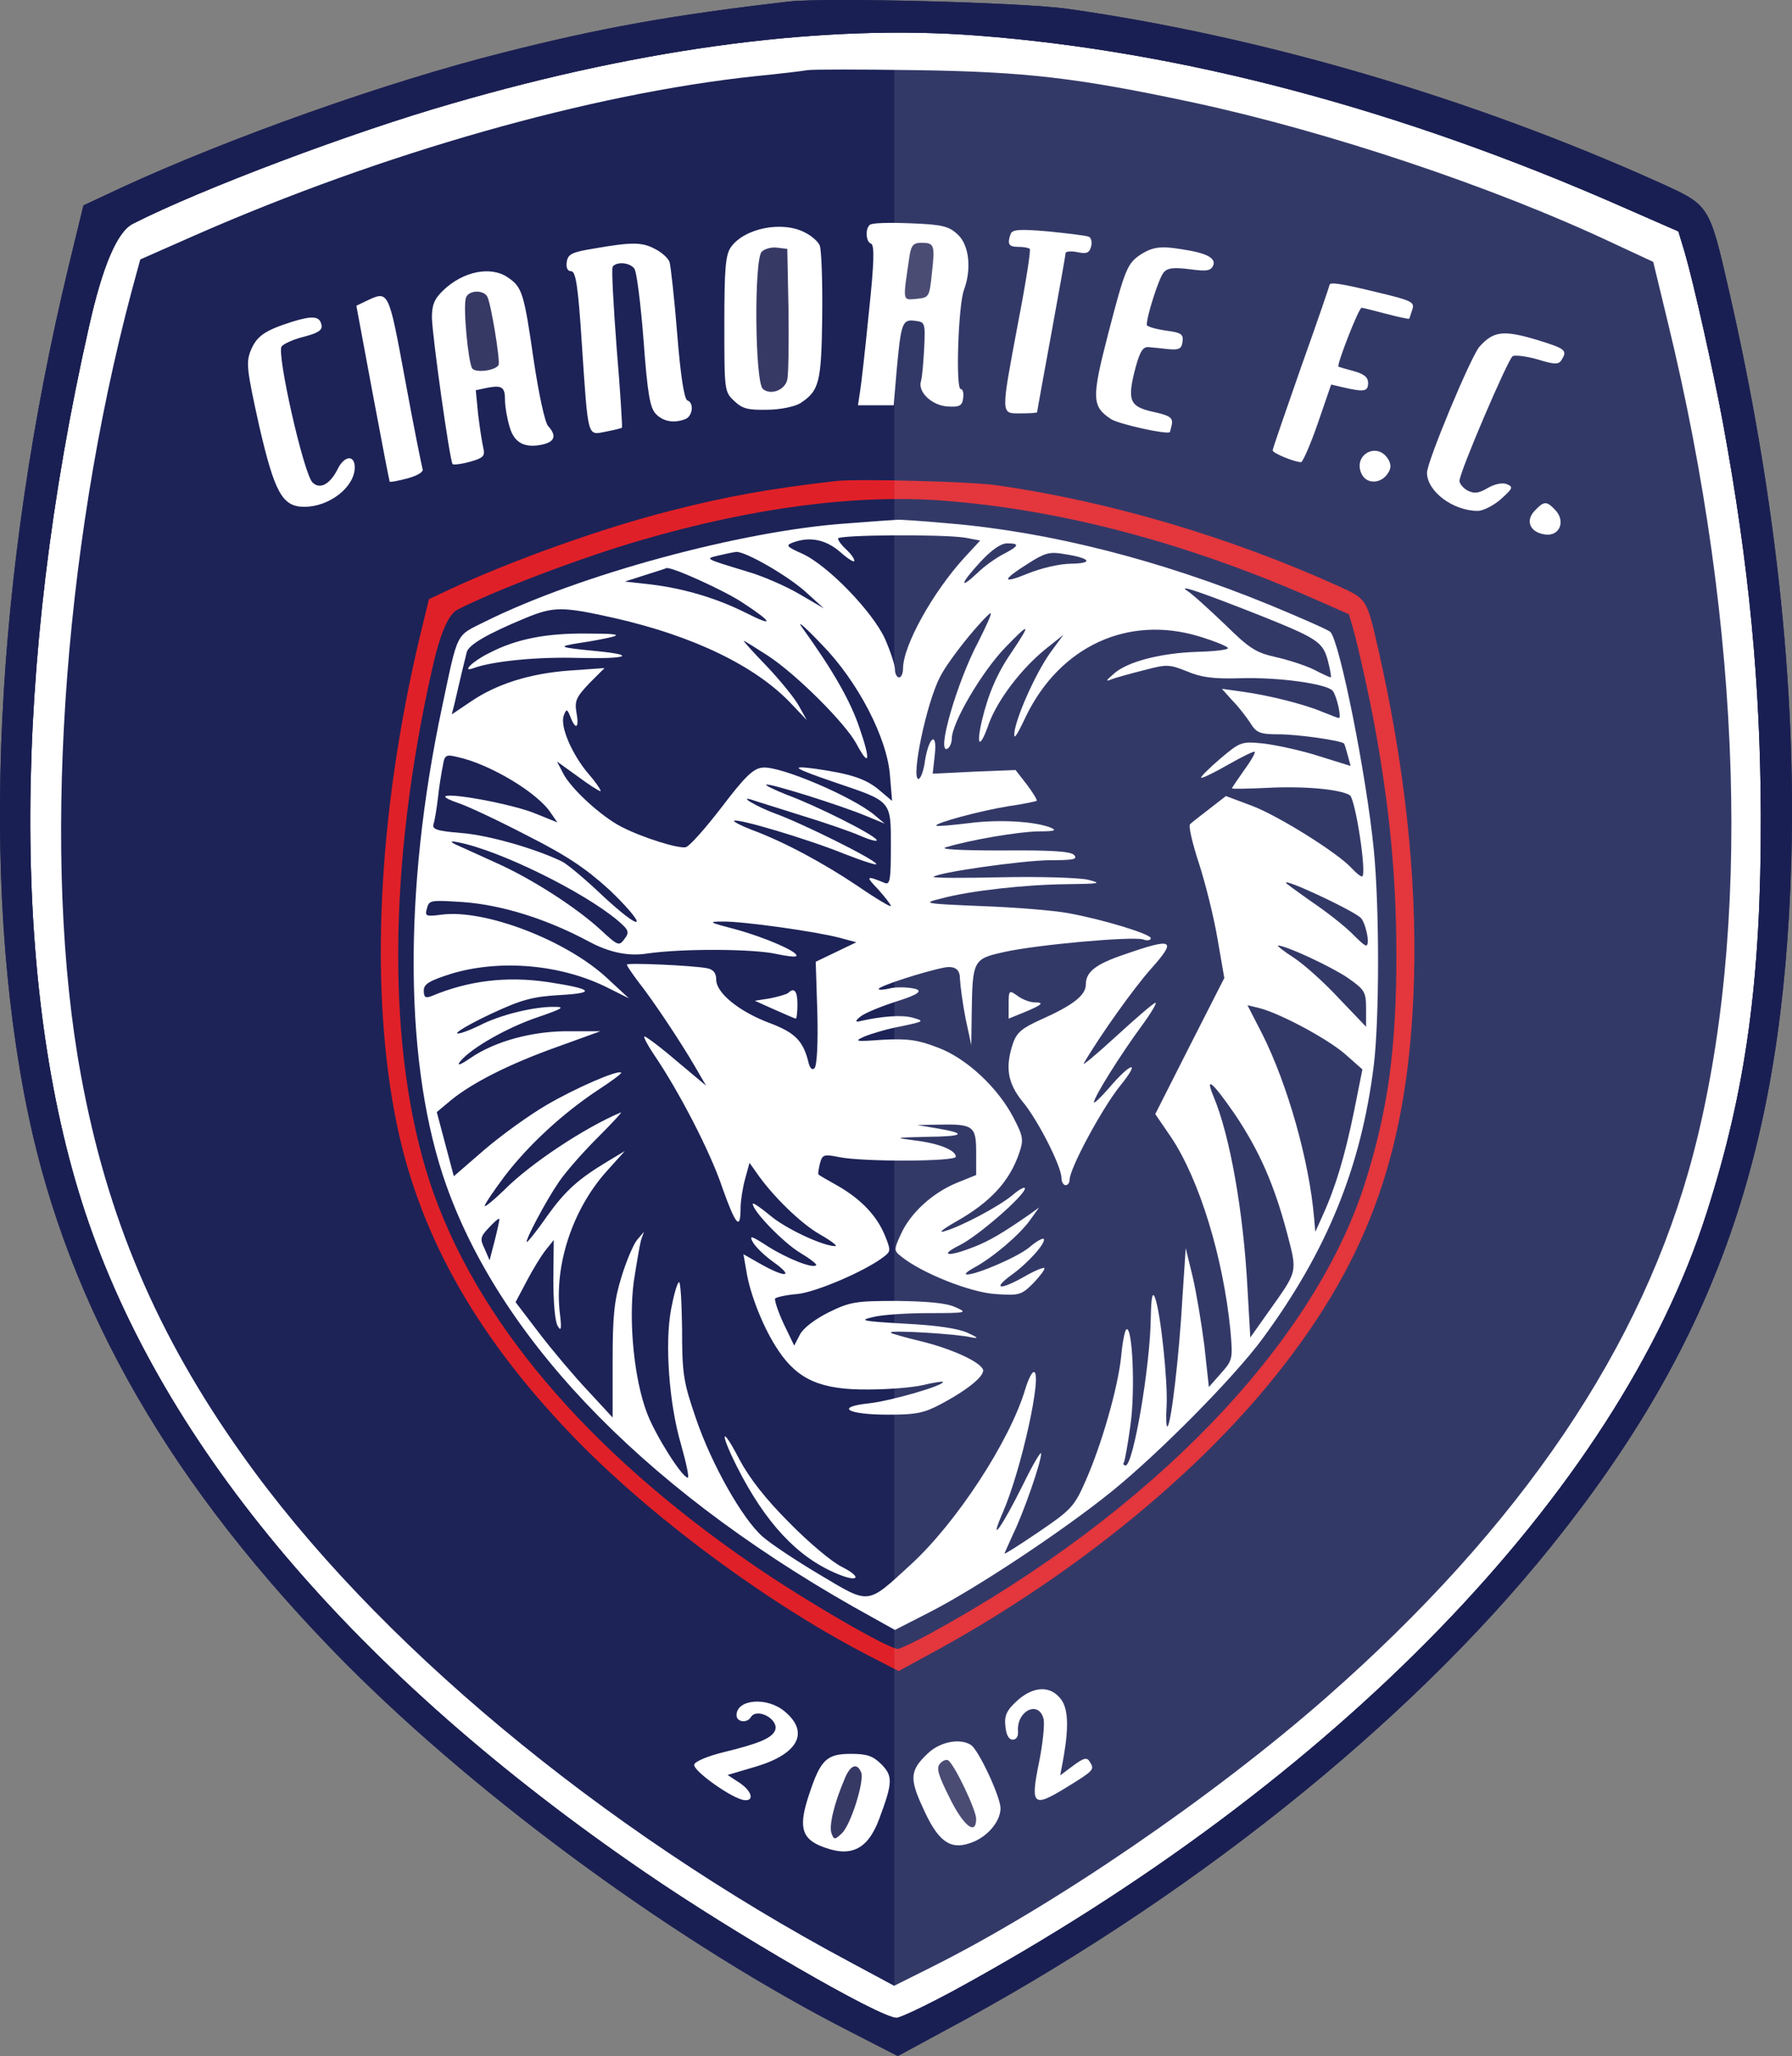 <?xml version="1.0" encoding="UTF-8"?>
<svg xmlns="http://www.w3.org/2000/svg" viewBox="0 0 441.21 506.17">
  <rect x="0" y="0" width="441.21" height="506.17" fill="#808080" stroke="none"/>
  <defs>
    <style>
      .cls-1 {
        opacity: .1;
      }

      .cls-1, .cls-2 {
        fill: #fff;
      }

      .cls-3 {
        fill: #e02028;
      }

      .cls-4 {
        fill: #1d2357;
      }

      .cls-5 {
        fill: #373965;
      }

      .cls-6 {
        fill: #1a1f53;
      }
    </style>
  </defs>
  <g id="Layer_1" data-name="Layer 1">
    <path class="cls-2" d="m240.84,8.77c50.5,3.9,104.2,18.2,158.7,42.2l13.7,6,1.6,5.3c2.2,7.6,7,29,9.4,42,6.4,34.8,9.2,64,9.3,96.5.1,40.3-3.6,67.5-13.4,98-21.9,68.5-91.3,140.1-185.5,191.4-6.7,3.6-13,6.6-13.9,6.6-4.1,0-39.9-20.7-61.9-35.8-71.5-48.9-118.7-104.7-137.9-162.6C2.64,242.97,2.94,164.17,21.94,80.27q5-22.3,10.8-25.2c16.7-8.5,53.8-22.5,78.6-29.6,47.9-13.9,92.2-19.6,129.5-16.7Z"/>
    <path class="cls-6" d="m194.34.37c-28.7,3.3-46.5,6.5-70.5,12.6-28.7,7.2-67.5,21-94.1,33.3l-9.2,4.3-3.6,14.8C-1.36,141.37-5.06,216.77,6.94,274.27c10.1,48.3,35.4,92,78.1,135.2,33.6,33.8,82.4,69.4,124.9,91l11.1,5.7,10.9-5.9c60-32,114.6-75.5,150-119.6,40.6-50.5,57.1-97.8,59.1-168.9,1.2-43.1-4-90.7-15.3-140-4.9-21.4-4.8-21.2-16.9-26.7-46.6-21-98.1-36.1-146-42.9-11.4-1.6-59.4-2.8-68.5-1.8Zm46.5,8.4c50.5,3.9,104.2,18.2,158.7,42.2l13.7,6,1.6,5.3c2.2,7.6,7,29,9.4,42,6.4,34.8,9.2,64,9.3,96.5.1,40.3-3.6,67.5-13.4,98-21.9,68.5-91.3,140.1-185.5,191.4-6.7,3.6-13,6.6-13.9,6.6-4.1,0-39.9-20.7-61.9-35.8-71.5-48.9-118.7-104.7-137.9-162.6C2.64,242.97,2.94,164.17,21.94,80.27q5-22.3,10.8-25.2c16.7-8.5,53.8-22.5,78.6-29.6,47.9-13.9,92.2-19.6,129.5-16.7Z"/>
    <path class="cls-6" d="m194.34.37c-28.7,3.3-46.5,6.5-70.5,12.6-28.7,7.2-67.5,21-94.1,33.3l-9.2,4.3-3.6,14.8C-1.36,141.37-5.06,216.77,6.94,274.27c10.1,48.3,35.4,92,78.1,135.2,33.6,33.8,82.4,69.4,124.9,91l11.1,5.7,10.9-5.9c60-32,114.6-75.5,150-119.6,40.6-50.5,57.1-97.8,59.1-168.9,1.2-43.1-4-90.7-15.3-140-4.9-21.4-4.8-21.2-16.9-26.7-46.6-21-98.1-36.1-146-42.9-11.4-1.6-59.4-2.8-68.5-1.8Zm46.5,8.4c50.5,3.9,104.2,18.2,158.7,42.2l13.7,6,1.6,5.3c2.2,7.6,7,29,9.4,42,6.4,34.8,9.2,64,9.3,96.5.1,40.3-3.6,67.5-13.4,98-21.9,68.5-91.3,140.1-185.5,191.4-6.7,3.6-13,6.6-13.9,6.6-4.1,0-39.9-20.7-61.9-35.8-71.5-48.9-118.7-104.7-137.9-162.6C2.64,242.97,2.94,164.17,21.94,80.27q5-22.3,10.8-25.2c16.7-8.5,53.8-22.5,78.6-29.6,47.9-13.9,92.2-19.6,129.5-16.7Z"/>
    <path class="cls-4" d="m198.84,17.27c-1.1.2-6.9.9-13,1.5-40.4,4.3-91.7,18.9-137.7,39.1l-13.6,6-2.1,7.7c-17.2,64.6-22.2,140.8-12.5,193.2,6.4,34.9,18.7,63.9,39.7,93.4,32.3,45.6,88.2,92.1,149.9,125l10.6,5.7,9.4-4.7c29.6-14.8,69.1-41.8,96.8-66.1,48.1-42.2,78.2-86.6,90.5-133.8,14.5-55,12.2-129.3-6.2-204.9l-3.6-14.9-10.1-4.7c-29.3-13.8-70-27.4-103-34.5-29-6.2-41.6-7.6-68.6-8-13.5-.2-25.4-.2-26.5,0Zm37,40.5c2.8,2.6,3.4,8.5,1.5,13.6-1.4,3.7-2.1,24.4-.8,24.4.5,0,.8,1,.6,2.2-.2,1.9-.9,2.3-3.8,2.1-3.8-.2-7.4-3.5-6.6-6.2.3-.9.6-4.5.8-8.1.3-6.4.2-6.5-2.3-6.8-3.1-.4-3.4.5-4.5,12.5l-.7,8.3h-8.8l.5-3.3c.3-1.7,1.3-10.6,2.2-19.7,1.3-12.2,1.4-16.5.5-16.8-1.2-.4-1.5-3.5-.3-4.6.4-.5,4.8-.6,9.9-.4,8,.3,9.6.7,11.8,2.8Zm-37.6-.5c1.6.8,3.2,2.2,3.6,3.2s.7,8.8.6,17.3c-.2,16.4-.7,18.4-5.4,21.5-1.3.8-4.9,1.6-8.1,1.6-4.7.1-6.1-.2-8.1-2.1-2.5-2.3-2.5-2.6-2.5-19,0-13.7.3-17,1.6-18.9,3.3-4.7,12.7-6.6,18.3-3.6Zm69.8,1c.6.2.9,1.3.6,2.4-.4,1.6-1.1,1.9-3.4,1.4-1.6-.3-2.9-.2-2.9.3s-1.6,9.4-3.5,19.8-3.5,19.1-3.5,19.3-1.8.3-4,.3c-5,0-5,.8-.7-22.2,1.9-9.8,3.2-18,2.9-18.3s-1.6-.5-2.9-.5c-2.3,0-2.7-.7-1.8-3.2.5-1.1,2.2-1.2,9.3-.6,4.8.5,9.2,1,9.9,1.3Zm-106.8,3c1.6.8,3.2,2.2,3.6,3.2.3,1,1.2,9,1.9,17.8.8,10,1.7,16,2.5,16.3,1.7.6,1.3,3.9-.5,4.6-2.8,1.1-5.4.6-7.2-1.2-1.5-1.5-2.1-4.8-3.1-18.3-.7-9-1.7-17-2.3-17.6-1.2-1.5-4.4-1.7-5.3-.4-.3.6.2,9.6,1,20.2.9,10.5,1.4,19.3,1.3,19.4-.2.2-2,.6-4,1-4.6.9-4.3,1.9-5.9-21.8-.9-14.1-1.5-17.7-2.6-17.7-.9,0-1.3-.8-1.1-2.3.3-1.9,1.2-2.4,6.8-3.3,9.2-1.6,11.7-1.6,14.9.1Zm132.1.5q6.2,1.2,5.4,3.5c-.6,1.4-1.5,1.6-5.9,1-4-.5-5.5-.3-6.4.9-1.1,1.3-4.1,10.6-4.1,12.8,0,.4,2,1,4.6,1.4,3.9.5,4.5.9,4.2,2.8-.2,1.7-.9,2-3.3,1.8-1.6-.2-3.9-.4-4.9-.5-1.5-.2-2.2.9-3.3,4.8-2.2,8.3-1.6,9.8,4.2,11.1,4.1.9,4.9,1.4,4.7,3-.2,1-.5,2-.5,2-.7.7-12.7-2-14.5-3.2-4.7-3.1-4.8-5.1-.8-20.6,4.3-16.6,4.8-17.8,8.4-20.1,3.2-1.9,5.1-2,12.2-.7Zm-168.2,6.6c3.4,2.3,3.9,3.9,6.2,19.9,1.3,8.7,2.8,15.7,3.6,16.6,2.1,2.3,1.7,3.8-1.1,4.5-4.6,1.1-7.3-.3-8.4-4.4-.6-2-1.1-4.9-1.1-6.4,0-3.3-.7-3.8-4.4-3.1l-2.8.6.6,6.1c.4,3.3,1,7.1,1.3,8.3.4,1.8-.1,2.3-3.3,3.2-2.1.6-4,.8-4.3.6-.7-.8-5-31.4-5.1-36.1,0-3.1.6-4.6,2.8-6.7,4.9-4.7,11.8-6.1,16-3.1Zm214,3.6c8.4,2,9.2,2.4,8.6,4.2-.4,1.2-.7,2.2-.8,2.3s-2.6-.4-5.6-1.2-5.8-1.5-6.1-1.5c-.7,0-6.2,14.1-5.7,14.5.2.1,1.9.6,3.8,1.1,2.5.7,3.5,1.5,3.5,2.9,0,2.1-.9,2.3-6.1,1.1l-3-.7-3.3,9.6c-1.8,5.2-3.7,9.5-4.1,9.5-1.6,0-7-2.2-7-2.9,0-.4,3.2-9.6,7-20.5,3.9-10.9,7-20,7-20.2,0-.8,2.8-.4,11.8,1.8Zm-239.4,21.5c2.1,11.5,4.1,21.3,4.3,22,.3.7-1.2,1.6-3.7,2.3-2.3.6-4.3,1-4.4.8s-2-10-4.2-21.8l-4-21.5,2.5-1.2c5.5-2.6,5.4-2.7,9.5,19.4Zm-20.6-13.5c.3,1.3-.8,2-4.2,2.9-2.5.6-5,1.7-5.6,2.4-1.3,1.6,5.4,31.3,7.6,33.5,1.8,1.8,4.3.5,6.2-3.3,1.6-3.3,4.2-3.6,4.2-.4,0,4.8-6.2,9.7-12.4,9.7-5.4,0-7.3-3.4-11.1-19.8-3.1-14-3.3-15.7-2.1-18.7,1.5-3.6,3.5-4.9,10-7,5.1-1.6,7-1.5,7.4.7Zm299.6,3.8c6.8,2.1,7.2,2.5,5.7,4.9-.7,1.1-1.7,1.1-5.9-.2-2.8-.8-5.5-1.1-6.1-.8-1.2.8-13.1,28.6-13.1,30.7,0,.7.9,1.8,2,2.4,1.6.8,2.7.7,4.9-.6,1.7-1,3.6-1.4,4.7-1,1.7.7,1.6,1-1.4,3.7-1.8,1.6-4.4,2.9-5.7,2.9-6.1,0-12.5-4.8-12.5-9.4,0-2.7,10.8-28.6,12.9-31,3.5-3.9,5.9-4.2,14.5-1.6Zm-37,29.2c.8,1.3.8,2.3,0,3.5-1.6,2.6-5.1,2.8-6.4.4-2.5-4.7,3.6-8.3,6.4-3.9Zm41,12.4c2.9,2.8,1.3,6.8-2.4,6.2-3.6-.5-4.8-3.3-2.6-5.7,2.3-2.5,3-2.6,5-.5Zm-148.9,3.5c24.7,2.1,51.7,9,78.4,19.9,8,3.3,14.8,6.3,15.3,6.8,2.3,2.3,8.9,35.3,10.7,53.6,1.4,14.1,1.4,41.6,0,53.1-3.1,25-11.5,45.7-27.4,67.3-7,9.5-25.3,28-37,37.5-12.1,9.8-33.7,24.1-45.1,29.9l-8.4,4.3-5.2-2.9c-54.2-29.7-91.1-67-105.2-106.4-10.4-29.1-10.8-72.3-1.1-117.9,4-18.9,3.3-17.4,10.5-21,23.3-11.6,63.2-22.4,89-24.2,6.3-.5,12-.9,12.5-.9.6-.1,6.4.3,13,.9Zm27,289c2.1,2.2,2.4,6.6,1.1,14.3l-.9,4.9,3.2-2.4c2.7-2,3.4-2.1,4.1-.9,1.2,1.9,1,2.1-6,6.4-8,4.9-8.7,4.3-6.5-6.4.9-4.5,1.4-9.3,1.1-10.6-1.2-4.7-6.7-2-6.3,3.1.1,1.2-.4,2-1.3,2-1,0-1.6-1.2-1.8-3.3-.3-2.6.3-3.9,2.8-6.2,3.8-3.5,7.9-3.9,10.5-.9Zm-67.6,3.5c6.1,5.1,3.3,10.4-7,13.5l-7.1,2.1,2.9,1.9c3,2,3.8,4.5,1.3,4.3-2.9-.2-13-7.4-12.4-8.8.3-.8,3.5-2.1,7.2-3,9-2.2,11.9-3.5,12.7-5.4,1-2.7-4.5-5.7-6-3.2-.9,1.5-3.5,1.2-3.5-.5,0-4,7.6-4.6,11.9-.9Zm45.8,8.2c1.9,1.2,7.3,12.8,7.3,15.6,0,3.3-3.4,7.3-7.6,8.6-4.9,1.7-7.9-.6-11.5-8.7-3.4-7.3-3.2-9.3,1.3-13.5,3-2.8,7.8-3.7,10.5-2Zm-22,4.8c2.8,2.9,2.8,4.4-.6,13.5-2.9,7.7-7.2,9.6-14.6,6.5-4.6-2-5.2-5-2.6-12.7,2.8-8.5,4.3-9.9,10.3-9.9,3.9,0,5.4.5,7.5,2.6Z"/>
    <path class="cls-5" d="m223.94,62.97c-1.7,11.5-1.8,10.9,1.7,10.6,3.1-.3,3.2-.4,3.8-6.3.8-7,.6-7.5-2.6-7.5-1.9,0-2.5.6-2.9,3.2Z"/>
    <path class="cls-5" d="m187.54,61.97c-1.9,1.9-1.7,32.1.3,33.8,1.9,1.6,5.4.3,6-2.3.3-1.2.4-9,.3-17.2l-.3-15-2.5-.3c-1.4-.2-3.1.3-3.8,1Z"/>
    <path class="cls-5" d="m114.74,73.27c-.8,1.9.5,15.7,1.5,17.4.8,1.2,5.7.6,6.5-.8.5-.9-1.9-15.5-2.8-16.9-1-1.7-4.6-1.5-5.2.3Z"/>
    <path class="cls-4" d="m206.34,132.57c0,.5.9,1.7,2,2.7s2,2.2,2,2.8c0,.5-1.6-.5-3.5-2.2-3.6-3.1-7.6-3.9-11.9-2.2-1.5.6-1.1,1,2.5,2.6,6.3,2.8,17.5,14.4,20.5,21.1,1.3,3,2.4,6.3,2.4,7.4s.5,2,1,2c.6,0,1-1,1-2.3.1-5.7,7.4-18.8,15.2-27.3l3.8-4.1-3.7-.7c-5.7-.9-31.3-.7-31.3.2Z"/>
    <path class="cls-4" d="m241.44,138.27c-4.9,5.3-5.5,7.2-.8,2.8,1.7-1.7,4.7-3.8,6.5-4.7,3.8-2,4-2.6.8-2.6-1.5,0-3.8,1.6-6.5,4.5Z"/>
    <path class="cls-4" d="m176.84,136.77c-3.3.8-3.5.7,7,3.9,3.9,1.1,9.8,3.7,13,5.6l6,3.5-4.2-3.8c-4.4-4.1-15.2-10.3-17.4-10.1-.8.1-2.7.5-4.4.9Z"/>
    <path class="cls-4" d="m253.24,138.67c-6.7,4.2-6.7,5.2-.1,2.5,3.2-1.3,7.8-2.4,10.7-2.4,5.6-.1,4.6-1.4-2-2.4-3.4-.6-4.7-.2-8.6,2.3Z"/>
    <path class="cls-4" d="m158.84,141.57l-5,1.6,6.3.7c8.3,1,16.3,3.4,23.5,7,7.1,3.6,6.7,2.4-.8-2.5-4.3-2.9-17.7-9-18.8-8.5-.1.1-2.4.8-5.2,1.7Z"/>
    <path class="cls-4" d="m292.34,145.47c1.4.9,5.5,4.7,9.3,8.3,5.9,5.8,7.5,6.9,12.5,8,3.1.7,7.4,2.1,9.4,3.1,2.1,1.1,3.9,1.9,4.1,1.9s-.1-1.8-.7-4.1c-1.2-4.6-2.6-5.5-16.3-11-14.7-5.8-21-8-18.3-6.2Z"/>
    <path class="cls-4" d="m129.34,152.17c-9.4,3.9-13.8,6.5-14.4,8.3-.5,1.9-1.9,7.8-3,12.6l-.7,2.8,4.6-3.1c6.4-4.4,14.7-7,24.5-7.7l8.5-.6-3.8,3.8c-3.2,3.4-3.6,4.3-3.1,7.2.7,3.8-.2,4.4-1.5,1-.8-2-1-2-1.6-.4-1.1,2.6,2,9.7,6.1,14.5,2,2.3,3.2,4.2,2.9,4.2-.4,0-3-1.7-5.7-3.7l-5-3.6,1.5,2.9c2,3.9,9.5,10.7,14.4,13.2,5.3,2.7,14,5.4,15.8,5,.9-.2,4.8-4.6,8.8-9.8,5.7-7.5,7.8-9.6,10.1-9.8,4.2-.5,22.1,7.1,27.6,11.7l2.5,2.1-4.6-1.9c-6.8-2.8-24.1-8.2-24.6-7.7-.2.2,2.1,1.3,5.1,2.5,7.1,2.6,21.3,9.7,22.1,11.1.3.5-1.5.1-4-1s-9.2-3.4-14.8-5.1c-5.6-1.8-10.9-3.4-11.7-3.7-4-1.3,1.1,1.7,5.5,3.3,6.4,2.3,24.2,11.1,24.9,12.4.4.5-3.1-.6-7.7-2.4-9.1-3.7-26.6-8.9-27.3-8.2-.2.2,1.7,1.2,4.3,2.2,8.1,3,17.7,8.2,26.2,13.9,4.5,3.1,8.1,5.2,8.1,4.9,0-.4-1.5-2.3-3.2-4.2-3.1-3.2-2.9-3.4,1.7-1.5,1.3.5,1.5-.8,1.5-9,0-11.3.3-11-13.6-15.7-10.5-3.6-11.6-4.3-4.9-3.4,8.4,1.2,12.3,2.4,15.6,5.2l3.2,2.7-.5-6c-.6-9.4-8-23.6-17-32.7-3.8-4-6-5.9-4.8-4.2,7.8,10.8,12.1,18.4,14.3,25,2.8,8.1,2.4,9.8-.8,3.8-2.7-5-14.7-17-21.7-21.6-3.1-2-5.8-3.7-6-3.7s2.4,2.9,5.7,6.3c3.3,3.5,6.9,7.9,7.9,9.8l1.9,3.4-3.9-4.1c-8.7-9.2-24-16.6-43.4-21-12.9-2.9-15-2.9-22,0Zm21.5,4.6c-1.6.4-5.2,1.1-8,1.5-5.8.9-5.4,1.1,3.8,2,10.5,1,7.9,2-4.4,1.7-9.9-.3-21,.8-25.6,2.5-3.2,1.2-.3-1.7,3.8-3.7,6.5-3.4,13.9-4.9,23.9-4.8,6.7,0,8.6.2,6.5.8Z"/>
    <path class="cls-4" d="m238.44,156.77c-2.8,3.4-6,7.8-7,9.9-3.4,6.5-7.2,25.1-5.3,25.1.5,0,1.3-2,1.6-4.5,1-6.1,3.1-7.3,2.4-1.3l-.5,4.5,10.2-.5,10.2-.4,2.8,3.6c1.5,2,2.6,3.8,2.4,4-.2.1-3.3.8-6.9,1.3-6.9,1.1-18.4,4.2-17.8,4.8.2.2,3.7-.1,7.8-.6,7.5-1,16.4-.5,20.4,1.1,1.6.7.8.9-3.1.9-4.9.1-16.3,2-22.7,3.9-1.9.5,3.1.8,13.7.8,12-.1,16.9.2,17.8,1.1,1,1.1-.2,1.3-6.1,1.3-6.9.1-27.4,3-28.5,4.1-.2.3,7.3.3,16.8.1,9.4-.2,19,.1,21.2.6,3.6.9,3,1-5,1.1-10.4.1-23.9,1.6-31,3.5-4.9,1.2-4.6,1.3,10,1.9,8.3.3,17.7,1.1,21,1.7,8.9,1.6,20.5,5.2,20.5,6.2,0,.5-.9.7-1.9.3-2.7-.8-26.2,1.3-34.2,3.1-7.7,1.7-7.8,2-8,15.3l-.1,7.6-1.4-6.5c-.7-3.6-1.3-8-1.4-9.9q0-3.3-3.7-2.7c-4.8.9-16.3,4.6-16.3,5.3,0,.3,1.2.2,2.6-.1,1.4-.4,4.1-.4,6.1,0q3.5.7-3.8,3c-4.1,1.3-8.3,3-9.4,3.9q-2,1.6,0,1.1c5.3-1.2,10.3-1.6,13-.8,2.8.8,2.7.9-3,2.1-3.3.6-7.3,1.8-9,2.5-2.7,1.2-2.3,1.3,4.5.8,6.1-.3,8.6,0,13.5,1.9,7.1,2.6,15,10,18.8,17.5,2.3,4.4,2.4,5.3,1.3,8.5-2.4,7-7.1,12.1-15.6,16.9-3,1.7-4.4,2.8-3,2.4,4.1-1.1,13.5-6.1,16.9-8.9,1.7-1.5,3.1-2.2,3.1-1.7,0,1.7-11.6,11.8-16.1,14-5.2,2.6-2.8,2.9,3.3.5,4-1.5,7.6-3.7,13.8-8l2.5-1.8-2.3,3.2c-2.6,3.6-9.2,9.2-13.7,11.6-1.6.9-2.5,1.6-1.8,1.7,2.5,0,12.5-4.3,15.4-6.7,1.6-1.4,3.2-2.3,3.5-2.1.8.8-3.7,5.9-7.9,8.9-4.9,3.6-2.8,3.8,3.2.4,2.4-1.4,4.6-2.3,4.9-2.1.2.3-1,1.9-2.7,3.7-3,3-3.5,3.1-9.4,2.7-6.1-.4-18-5.1-23.1-9.2-1.9-1.5-1.9-1.7-.1-5.6,2.3-5.1,7.7-10.1,13.8-12.6l4.7-1.9v-5.6c0-6.5-.7-7-9.5-6.8l-5,.1,4.8.8c7.6,1.3,6.8,2-2.4,2.1-8.1.2-8.2.2-2.9.9,5.8.7,10,2.4,10,4,0,1.2-22.7,1.3-28.7.1-3.9-.8-4.2-.6-4.8,1.7-.3,1.3-.5,2.5-.3,2.6.2.2,2.3,1.4,4.8,2.8,5.7,3.3,9.5,7.3,11.5,12.1,1.5,3.7,1.5,4-.2,5.3-4.5,3.5-16.6,8.7-21.3,9.2-2.8.2-5.2.8-5.5,1.1-.2.4.7,3.2,2.1,6.2l2.6,5.4,1.4-2.7c.8-1.6,3.7-3.8,7.1-5.5,5.3-2.6,6.7-2.8,16.8-2.8,7.4.1,12.1.5,14.3,1.5,3.2,1.4,3,1.5-6.5,1.5-5.4,0-11.6.4-13.8,1-3.5.8-2.5,1,8,1.6,7.9.4,13.2,1.2,15.5,2.3,2.4,1.1,2.7,1.4,1,1.1-3.6-.9-20.6-1.9-20-1.2.3.3,3.6,1.2,7.3,2.1,7,1.7,14,4.7,15.3,6.8.9,1.4-3.2,4.9-10.1,8.6-4.3,2.3-6.2,2.7-13.2,2.7-10.1,0-13.2-1.9-4.6-2.8,5.4-.6,18.8-4.5,18.1-5.3-.2-.1-2.4.2-4.8.8-2.5.6-8.6,1.1-13.6,1.1-11.6.1-17.3-2.4-22.1-9.6-3.6-5.3-7-13.8-7.9-19.7l-.7-4,4.4,2.5c6.1,3.4,8.1,3.1,3.1-.5-2.3-1.6-4.6-3.9-5.2-5-.9-1.7-.4-1.6,3.6,1,4.9,3.1,11.2,5.6,12,4.7.3-.2-1.5-1.6-4-3.1-4-2.4-11.6-10.2-11.6-12,0-.4,1.9.9,4.2,2.8,3.7,3.2,13,7.6,16.1,7.6.7,0-1-1.3-3.8-2.9-4.6-2.6-11.7-9.5-15.6-15.2l-1.7-2.4-1.1,4c-.6,2.2-1.1,5.4-1.1,7.1,0,5.7-1.2,4.3-4.5-5-2.9-8.7-10.7-23.8-17-33-1.4-2.1-2.4-4-2.2-4.2s3.7,2.4,7.8,5.9l7.4,6.2-2.9-5c-3.7-6.3-10.1-15.9-13.8-20.6-1.5-2-2.8-3.9-2.8-4.2,0-.5,16.3.2,19.8.9,1.5.3,2.2,1.2,2.2,2.8,0,3.3,5.7,7.9,13.2,10.7,6.1,2.3,8.1,4.3,9.4,9.2.4,1.9,1,2.5,1.6,1.9s.9-6.2.7-13.6l-.4-12.6,5-2.4,5-2.4-4.1-1.1c-5.6-1.5-23.9-4.1-28.9-4-3.6,0-3.3.2,3.2,1.9,7.1,1.9,15.9,5.7,15,6.6-.2.3-2.4,0-4.8-.5-5.6-1.3-23.4-1.4-32.1-.1q-6.7,1-14-2.9c-10.4-5.6-21.5-9.1-31.2-9.8-7.8-.5-8.3-.5-8.8,1.5-.6,2-.3,2.1,3.6,1.6,10.5-1.4,30.5,6.2,40.6,15.5l5.5,5.1-5-2.5c-11.6-5.9-26.8-7.2-38.9-3.5-5.3,1.7-6.6,2.5-6.6,4.1s.4,1.9,1.8,1.4c9.2-3.9,18.7-5,28.8-3.5,11.1,1.7,12,2.7,2.8,3.2-6.6.4-9.3,1.1-16.8,4.6-4.9,2.3-8.7,4.5-8.4,4.8s2.8-.6,5.5-1.9c5.2-2.7,13.6-4.7,18.6-4.6,2.6,0,1.7.5-4.1,2.5-7.5,2.5-16.5,7.6-19.2,10.9-1,1.2-.1,1,2.5-.8,6.1-4.2,15.5-6.7,24.4-6.6h7.6l-10.5,3.8c-11.8,4.2-20.9,8.8-26.2,13.1l-3.6,3,2.1,7.9,2.1,7.9,7.5-6.5c4.2-3.6,11-8.5,15.1-10.9,7.1-4.2,17.9-8.9,18.6-8.1.2.2-2.5,2.2-5.9,4.4-8.7,5.8-17,13.5-22.8,21.1-2.7,3.6-4.9,6.9-4.9,7.3s2.1-1.3,4.8-3.9c6.3-6.4,19.7-15.3,28.7-19.1.5-.2-2.1,2.6-5.8,6.3s-7.9,8.5-9.5,10.9c-3.1,4.5-8.5,14.7-7.8,14.7.2,0,2.5-2.8,4.9-6.3,4.6-6.4,7.7-9.2,15.2-13.7l4-2.4-4.5,5c-8.4,9.4-12.9,23.1-11.5,34.9.5,3.9.3,4.6-.5,3.2-.7-1-1.1-6-1.1-11.5l.1-9.7-2,2.5c-1.1,1.4-3.2,4.8-4.7,7.7l-2.7,5.1,5.8,7.6c3.2,4.2,8.6,10.6,12,14.2l6.1,6.6v-13.8c0-11.5.4-15.1,2.2-20.9,1.2-3.9,2.9-7.9,3.8-9l1.7-2-.7,2c-.3,1.1-1.1,5.7-1.8,10.3-1.3,9.9.1,24.1,3.3,32.4,2,5.3,8.6,15.8,10,15.8.4,0-.4-3.7-1.7-8.3-2.9-9.9-4-24.8-2.4-33.2.6-3.2,1.4-6.2,1.9-6.6.4-.5.7,4.7.8,11.4,0,11.1.3,13.1,3.4,22.1,3.8,11.2,11.4,24.7,16.4,29.1,1.9,1.7,8.2,5.9,14.1,9.4,12.4,7.4,11.5,7.5,22.3-2.4,11.3-10.3,24.5-30.5,28.3-43.3.7-2.3,1.6-4.2,2.1-4.2,2.2,0-3,23.9-7.6,34.5-3.7,8.5-.3,3.8,5-6.9,2.4-4.9,4.4-8.3,4.4-7.5,0,2.1-4.3,14.5-6.9,19.8-1.1,2.5-2.1,4.6-2.1,4.8s3.8-2.2,8.5-5.4c7.8-5.3,8.7-6.2,11.4-12.4,4-9,8-23,8.8-30.7.3-3.4.9-6.5,1.3-6.7,1.5-.9,2.2,15,1,23.5-.6,4.6-1.4,8.8-1.6,9.2-.3.4-.1.8.4.8,1.9,0,6.1-24.7,6.2-36.5.1-4.8.4-6.4,1-4.9,1.4,3.4,3.2,20.7,2.9,26.6-.2,3.1-.1,5.4.2,5.2.9-.5,2.9-17.4,3.7-31.9l.8-12,1.7,7c.9,3.8,2.2,11.6,2.9,17.1l1.1,10.1,3-3.4c2.9-3.3,2.9-3.5,2.3-10.6-1.8-18-7.6-37-14.6-47.5l-3.9-5.7,8.5-16.8,8.5-16.7-1.7-9.8c-.9-5.3-3-13.7-4.6-18.6s-2.6-9.2-2.1-9.5c.4-.4,2.6-2.1,4.8-3.8l4-3.1,6.4,2.4c6.6,2.5,21.1,11.6,24.5,15.3,1.1,1.2,2.2,2.1,2.6,2.1,1.3,0-1.6-19.1-3-20-2.4-1.5-11.5-2.3-20.6-1.8-4.6.2-8.4.3-8.4.1s1.4-2.2,3-4.5c1.7-2.3,2.8-4.3,2.6-4.5s-3.1,1.2-6.6,3.2-6.4,3.4-6.6,3.2,1.9-2.3,4.7-4.7c5-4.2,5.2-4.3,10.9-3.7,3.1.4,9.2,1.7,13.5,3.1l7.7,2.4-.7-2.6c-.4-1.5-.8-2.8-.9-2.9-.7-.8-11.6-2.3-16.1-2.3s-5.5-.3-7-2.8c-1-1.5-2.9-4-4.4-5.5l-2.6-2.9,5,.7c6.6.9,15.3,3.1,19.8,5,2,.8,3.8,1.5,4,1.5.7,0-.5-5.4-1.5-6.7-1.4-1.7-13.2-3.4-22.8-3.1-6.5.2-9.6-.2-13.1-1.7-4.3-1.7-4.9-1.8-10.5-.3-3.2.8-6.8,1.8-7.9,2.2-1.7.7-1.7.5.4-1.3,3.3-3,11.6-5.1,20.5-5.4,4.2-.1,7.6-.5,7.6-.9s-3.2-1.7-7.1-2.9c-17.5-5.3-34.2,2.4-42.6,19.6-2.6,5.5-3.2,6.2-2.8,3.5.9-4.6,5.7-15.1,9.2-19.7l2.8-3.8-4.5,3.6c-5.9,4.8-11.6,12.3-13.8,18.1-2.2,6.4-3.3,6.1-1.8-.5,1.6-6.7,3.8-11.8,7.4-17,4.8-7.2,4.5-7.4-1.6-1.1-5.8,6-13.2,18.6-13.2,22.5,0,1-.5,2.1-1,2.4-3,1.8,2.3-16.5,7.6-26.4,1.8-3.6,3.2-6.6,3-6.9-.2-.2-2.7,2.4-5.5,5.8Zm44.9,81.8c-4.2,4.7-12.6,16.5-16.5,23.2-.5.8,3-2.1,7.8-6.5s9.2-8.2,9.8-8.4-1,2.5-3.5,5.9c-5,6.8-11.6,17.3-11.6,18.6,0,.4,1.6-1.1,3.6-3.4,5.6-6.6,8.1-7.1,2.8-.6-4.4,5.5-12.4,20.3-12.4,23.1,0,.7-.4,1.3-1,1.3-.5,0-1-.8-1-1.8,0-2.8-5.8-14.3-9.6-18.8-3.7-4.6-4.3-8.5-2.3-14.4.9-2.6,2.3-3.7,6.7-5.7,7.9-3.5,11.2-6,11.2-8.7,0-3.1,2.4-5,9.5-7.4,12.1-4.2,13-3.7,6.5,3.6Zm-87,8.7c0,1.9-.2,3.5-.4,3.5s-2.5-1-5.2-2.2l-4.9-2.2,3.8-.6c2-.4,4-1,4.4-1.3,1.5-1.5,2.3-.5,2.3,2.8Zm58.4-.5c2.5,0,1.9.6-2.7,2.5l-3.7,1.5v-3.5c0-3.5.1-3.6,2.2-2.1,1.2.9,3.1,1.6,4.2,1.6Zm-60.4,128.1c4.7,4.8,10.5,9.7,13,10.9,5.1,2.6,4,3.9-1.4,1.6-9.7-4.1-17.5-12.5-24.5-26.3-4.4-8.8-3.8-10.3.6-1.8,2.5,4.7,6.5,9.8,12.3,15.6Z"/>
    <path class="cls-4" d="m109.04,188.47c-.3,1.5-.9,5-1.2,7.8-.3,2.7-.8,5.7-1.1,6.6-.4,1.3.8,1.7,6.8,2.2,6.5.5,17.9,3.7,24.8,7,1.4.7,5.9,4.5,10.1,8.5,4.3,4,8,6.9,8.3,6.3.3-.5-2.7-4-6.7-7.8-5.7-5.2-10.4-8.4-20.3-13.4-7.1-3.7-14.6-7.2-16.7-7.9s-3.6-1.4-3.4-1.7c1-1,16.4,1.9,21.9,4.1l5.7,2.3-1.6-2.3c-3.2-5-15.1-12.1-23-13.8-2.8-.7-3.2-.5-3.6,2.1Z"/>
    <path class="cls-4" d="m112.34,207.97c1.4.6,5.7,2.6,9.7,4.4,8.8,3.9,19.8,11,25.8,16.5,4.3,4,4.6,4.1,5.9,2.3,1.3-1.7,1.1-2.2-1.7-4.6-8.5-7.1-29-17.2-39.2-19.2q-3-.6-.5.6Z"/>
    <path class="cls-4" d="m316.84,217.57c.6.5,3.9,2.9,7.5,5.4s7.6,5.8,8.9,7.2c1.4,1.4,2.7,2.6,3.1,2.6,1.1,0-.1-5.8-1.4-6.9-2.8-2.3-20.4-10.4-18.1-8.3Z"/>
    <path class="cls-4" d="m318.54,235.77c2.6,1.7,7.6,6.2,11.2,10.1l6.6,6.9v-4.4c0-4.2-.3-4.7-4.6-7.7-4-2.7-15.1-7.9-17.1-7.9-.3,0,1.4,1.4,3.9,3Z"/>
    <path class="cls-4" d="m310.84,254.67c6.2,12.4,11.5,31.1,12.7,45.1l.3,3.5,1.8-4c3.2-7,5.5-14.8,7.7-25.5l2.1-10.5-4.3-3.8c-4.4-3.8-16-10-21.1-11.3l-2.9-.7,3.7,7.2Z"/>
    <path class="cls-4" d="m298.84,270.07c4,9.6,7.3,28.2,8.3,47l.7,12.2,4.6-6.5c7.1-10,7-9.4,4.5-19-3.2-12.1-6.8-20.3-12.8-29.3-5.6-8.1-7.6-9.9-5.3-4.4Z"/>
    <path class="cls-4" d="m120.34,302.27c-2.1,2.2-2.2,2.8-1,5.2l1.2,2.8,1.3-5c.7-2.8,1.2-5.1,1.1-5.2-.2-.2-1.3.8-2.6,2.2Z"/>
    <path class="cls-5" d="m231.44,434.17c-1,1.1-.4,2.9,2.4,8.5,3.4,6.9,6.5,9.3,6.5,5.1,0-2.2-5.4-13.5-6.9-14.4-.5-.3-1.4.1-2,.8Z"/>
    <path class="cls-5" d="m207.94,437.97c-2.6,6.1-3.9,11.6-3.2,13.4.6,1.6.8,1.6,2.5,0,2.2-2,5.6-12.8,4.8-15-1-2.5-2.7-1.9-4.1,1.6Z"/>
    <path class="cls-3" d="m205.85,118.42c-16.55,1.91-26.82,3.76-40.66,7.3-16.55,4.17-38.93,12.16-54.27,19.29l-5.31,2.49-2.08,8.57c-10.55,44.02-12.69,87.69-5.77,121,5.83,27.98,20.42,53.29,45.05,78.31,19.38,19.58,47.53,40.2,72.04,52.71l6.4,3.3,6.29-3.42c34.61-18.53,66.1-43.73,86.52-69.27,23.42-29.25,32.93-56.65,34.09-97.83.69-24.96-2.31-52.54-8.82-81.09-2.83-12.4-2.77-12.28-9.75-15.47-26.88-12.16-56.58-20.91-84.21-24.85-6.58-.93-34.26-1.62-39.51-1.04Zm26.82,4.87c29.13,2.26,60.1,10.54,91.53,24.44l7.9,3.48.92,3.07c1.27,4.4,4.04,16.8,5.42,24.33,3.69,20.16,5.31,37.07,5.36,55.89.06,23.34-2.08,39.1-7.73,56.76-12.63,39.68-52.66,81.15-106.99,110.86-3.86,2.09-7.5,3.82-8.02,3.82-2.36,0-23.01-11.99-35.7-20.74-41.24-28.32-68.46-60.64-79.54-94.18-10.55-32.09-10.38-77.73.58-126.33q2.88-12.92,6.23-14.6c9.63-4.92,31.03-13.03,45.33-17.14,27.63-8.05,53.18-11.35,74.69-9.67Z"/>
  </g>
  <g id="Layer_2_copy" data-name="Layer 2 copy">
    <path class="cls-1" d="m410.64,79.37l-3.6-14.9-10.1-4.7c-29.3-13.8-70-27.4-103-34.5-29-6.2-41.6-7.6-68.6-8-1.75-.03-3.48-.05-5.15-.07v471.64l9.35-4.68c29.6-14.8,69.1-41.8,96.8-66.1,48.1-42.2,78.2-86.6,90.5-133.8,14.5-55,12.2-129.3-6.2-204.9Z"/>
  </g>
</svg>